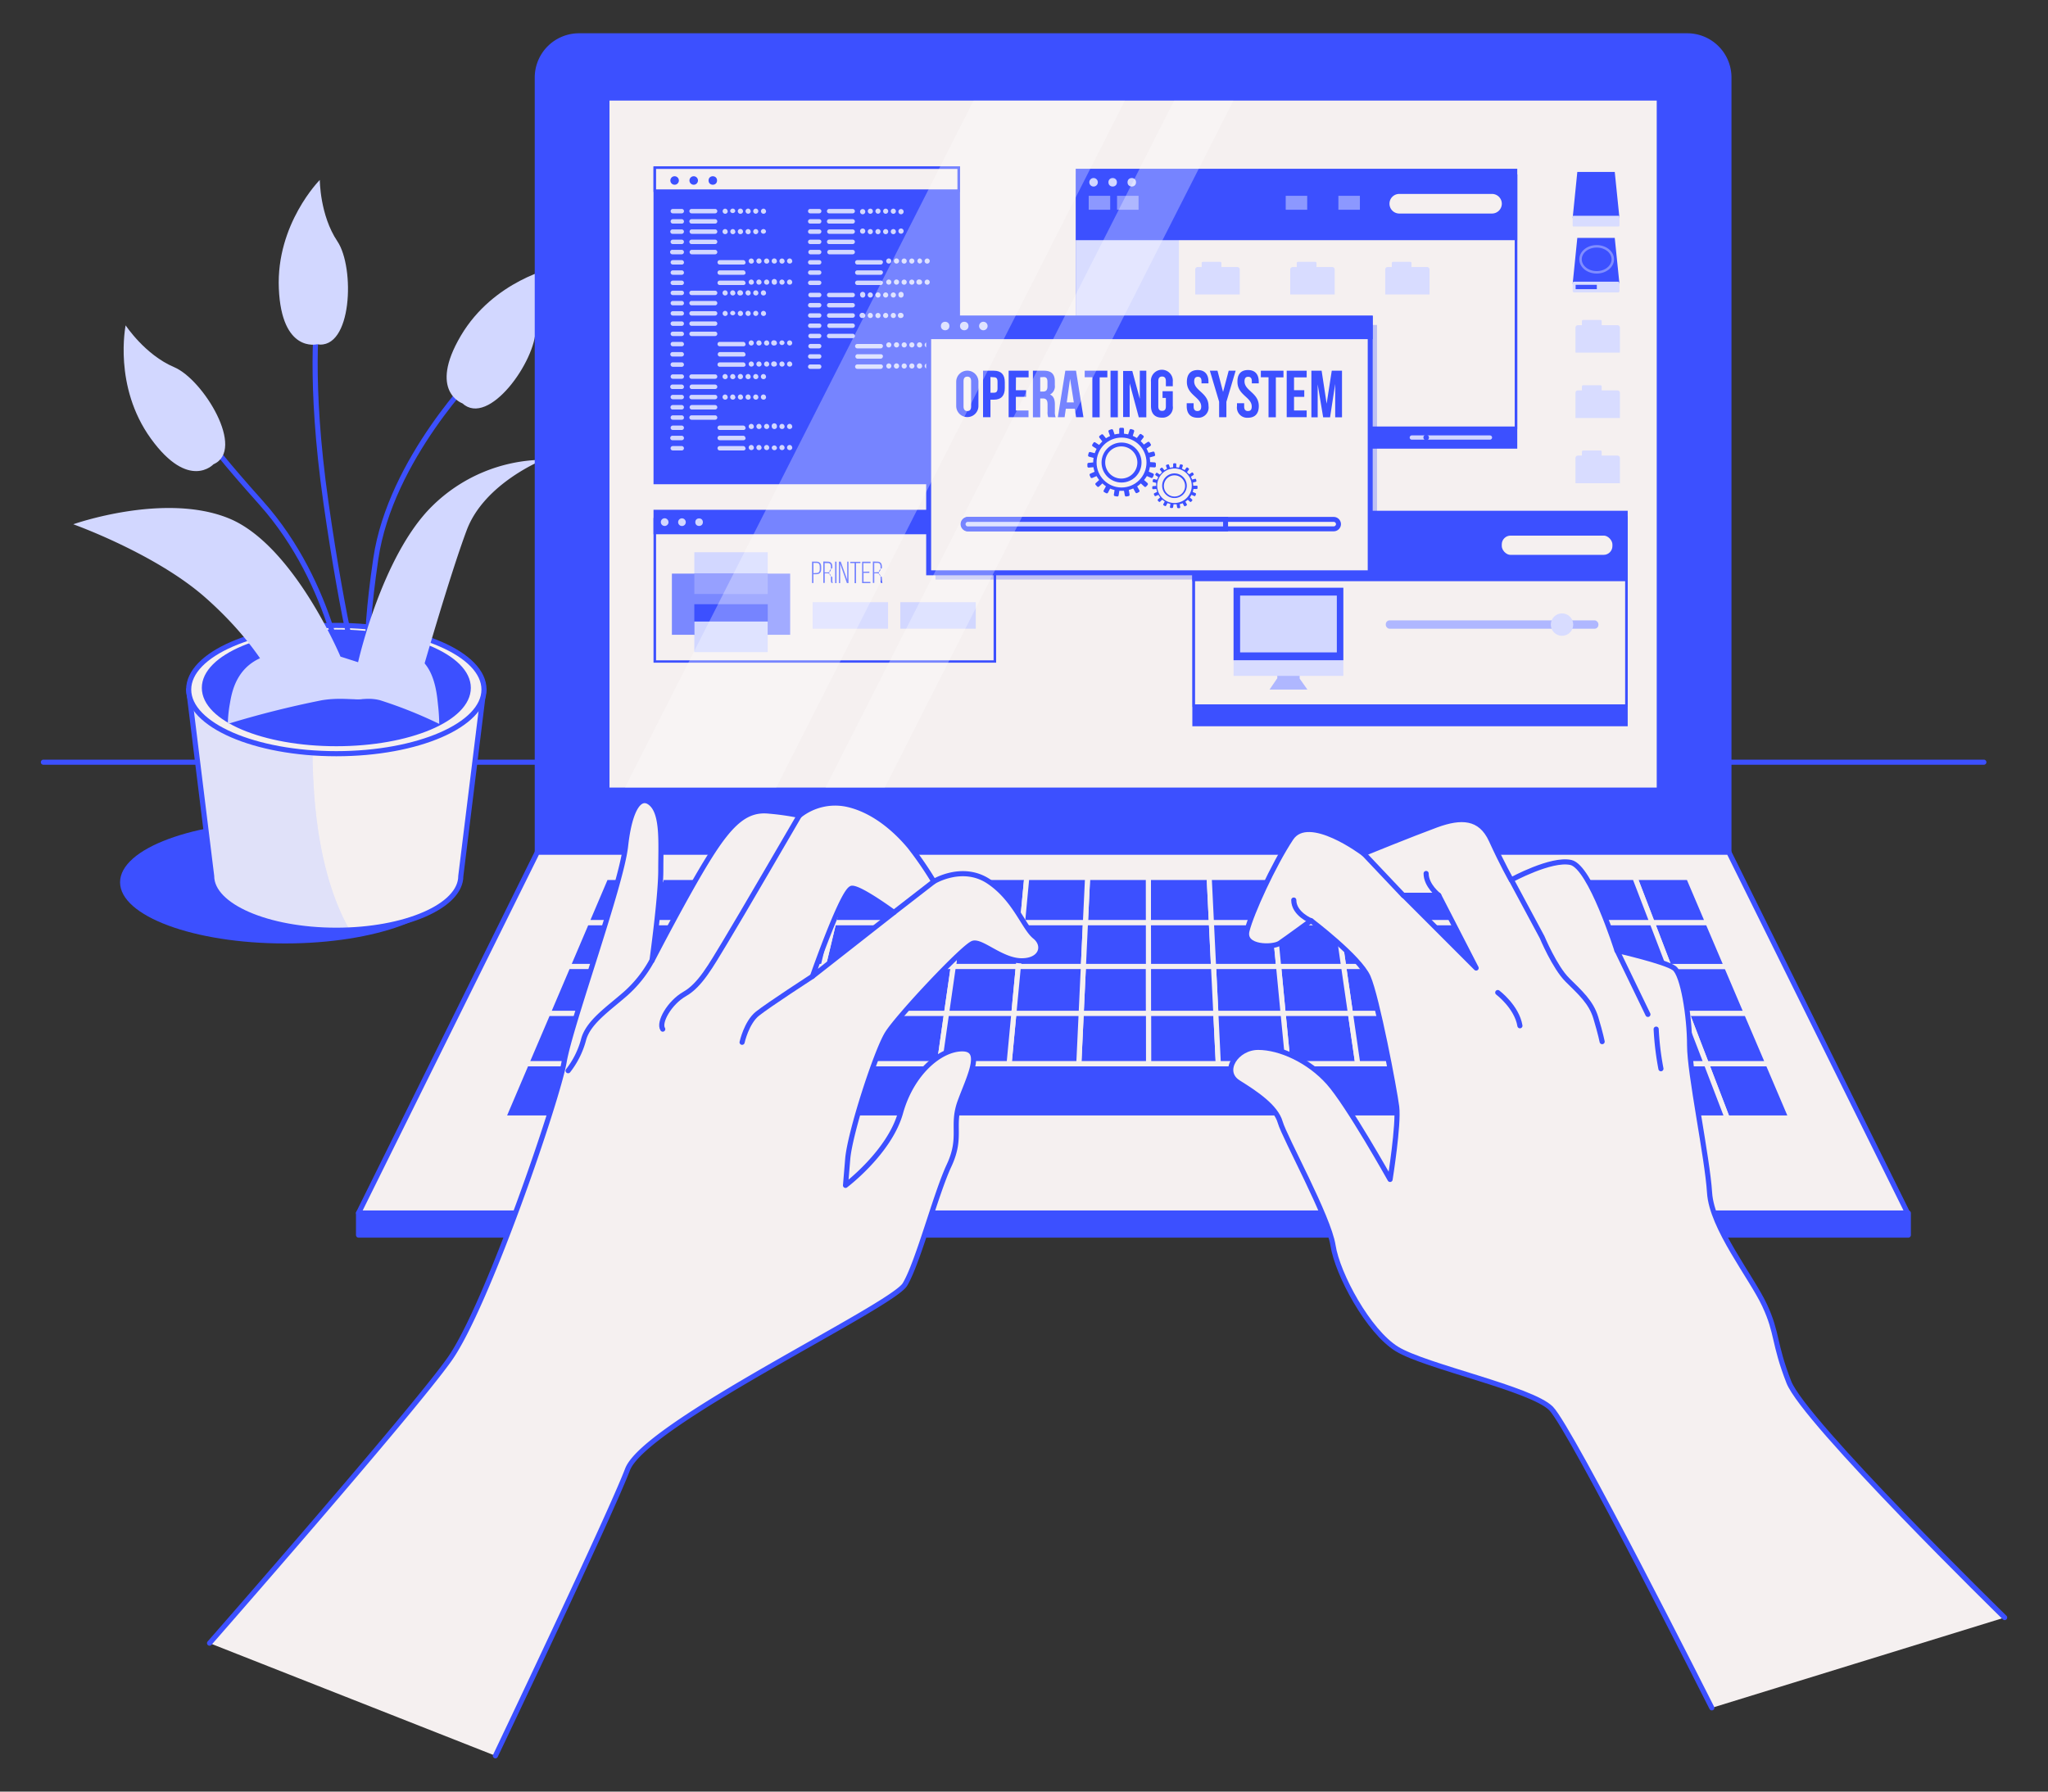 <svg id="Camada_1" data-name="Camada 1" xmlns="http://www.w3.org/2000/svg" xmlns:xlink="http://www.w3.org/1999/xlink" viewBox="0 0 400 350"><rect x="0" y="0" width="400" height="350" fill="#333333" stroke="none"/><defs><style>.cls-1,.cls-19,.cls-2{fill:none;}.cls-15,.cls-16,.cls-2,.cls-20,.cls-21,.cls-8,.cls-9{stroke:#3c50ff;}.cls-10,.cls-2,.cls-8,.cls-9{stroke-linecap:round;stroke-linejoin:round;}.cls-10,.cls-18,.cls-20,.cls-22,.cls-3,.cls-9{fill:#3c50ff;}.cls-15,.cls-4,.cls-7,.cls-8{fill:#f5f0f0;}.cls-5{clip-path:url(#clip-path);}.cls-21,.cls-6{fill:#d2d7ff;}.cls-7{opacity:0.4;}.cls-18,.cls-23,.cls-7{isolation:isolate;}.cls-10,.cls-19{stroke:#f5f0f0;}.cls-11{clip-path:url(#clip-path-2);}.cls-12{fill:#7a88ff;}.cls-13{fill:#96a0ff;}.cls-14{fill:#d8dcff;}.cls-15,.cls-16,.cls-19,.cls-20,.cls-21,.cls-22{stroke-miterlimit:10;}.cls-15,.cls-16,.cls-19,.cls-20,.cls-21{stroke-width:0.97px;}.cls-16{fill:#8c98ff;}.cls-17{fill:#afb7ff;}.cls-18,.cls-23{opacity:0.3;}.cls-22{stroke:#808dff;stroke-width:0.48px;}.cls-23{fill:#fff;}</style><clipPath id="clip-path"><path class="cls-1" d="M36.85,134.71l4.49,36.44c0,5.84,10.9,10.58,24.35,10.58S90,177,90,171.15l4.49-36.44Z"/></clipPath><clipPath id="clip-path-2"><rect class="cls-1" x="119.04" y="19.65" width="204.54" height="134.21"/></clipPath></defs><title>Prancheta 1</title><g id="freepik--Desk--inject-2"><line class="cls-2" x1="8.47" y1="148.9" x2="387.47" y2="148.9"/></g><g id="freepik--Plant--inject-2"><ellipse class="cls-3" cx="55.65" cy="172.36" rx="32.2" ry="11.95"/><path class="cls-4" d="M36.85,134.71l4.49,36.44c0,5.84,10.9,10.58,24.35,10.58S90,177,90,171.15l4.49-36.44Z"/><g class="cls-5"><path class="cls-6" d="M61.47,134.71H36.85l4.49,36.44c0,5.84,10.9,10.58,24.35,10.58q1.31,0,2.58-.06C60.6,168.08,60.47,148.11,61.47,134.71Z"/><path class="cls-7" d="M61.47,134.71H36.85l4.49,36.44c0,5.84,10.9,10.58,24.35,10.58q1.31,0,2.58-.06C60.6,168.08,60.47,148.11,61.47,134.71Z"/></g><path class="cls-2" d="M36.85,134.71l4.49,36.44c0,5.84,10.9,10.58,24.35,10.58S90,177,90,171.15l4.49-36.44Z"/><ellipse class="cls-8" cx="65.69" cy="134.71" rx="28.84" ry="12.53"/><ellipse class="cls-9" cx="65.69" cy="134.38" rx="25.77" ry="10.9"/><path class="cls-2" d="M67.65,135.51S65.35,114.29,51,98.23,40.2,84.15,40.2,84.15"/><path class="cls-2" d="M93.47,72.42S76.27,89.64,73.4,109.14s-1,22.64-1,22.64"/><path class="cls-2" d="M70.47,134.34s-3.36-12-6.8-36.11S62,61.53,62,61.53"/><path class="cls-6" d="M41.69,90.7s-4.81,5.22-12.21-5-4.94-22.14-4.94-22.14,3.77,5.75,9.48,8.17S48.07,87.9,41.69,90.7Z"/><path class="cls-6" d="M61.91,67.26S55,69,54.46,56.37s8-21.22,8-21.22,0,6.88,3.44,12S68.8,68.41,61.91,67.26Z"/><path class="cls-6" d="M90.3,78.79S83.6,76.46,90,65.6s18.34-13.36,18.34-13.36-3.77,5.76-3.72,12S95.47,83.52,90.3,78.79Z"/><path class="cls-6" d="M69.94,129.37S74.53,108.72,84.28,99a31.34,31.34,0,0,1,21.79-9.18S94.6,94.39,91.16,103.56,82,132.81,82,132.81H53.32s-3.45-7.45-13.2-16.06-25.81-14.33-25.81-14.33,17.78-6.31,30.4-1.15,21.79,27,21.79,27Z"/><path class="cls-6" d="M71.68,132.18s-8.07-5.54-16.89-4.62-9.55,8.09-9.94,10.16a25.61,25.61,0,0,0-.36,3.7,188.9,188.9,0,0,1,18.36-4.62C69.85,135.65,72.78,138.88,71.68,132.18Z"/><path class="cls-6" d="M68.67,132.18s5.09-5.54,10.65-4.62,6,8.09,6.23,10.16c.14,1.23.22,2.47.24,3.7a86.45,86.45,0,0,0-11.55-4.62C69.85,135.65,68,138.88,68.67,132.18Z"/></g><g id="freepik--Device--inject-2"><path class="cls-9" d="M113.08,7H329.54a8.14,8.14,0,0,1,8.14,8.14h0V166.48H104.94V15.15A8.15,8.15,0,0,1,113.08,7Z"/><polygon class="cls-8" points="372.58 236.97 70.03 236.97 104.94 166.49 337.67 166.49 372.58 236.97"/><polygon class="cls-10" points="211.6 188.81 212 180.22 199.71 180.22 198.89 188.81 211.6 188.81"/><polygon class="cls-10" points="237.02 188.81 236.6 180.22 224.3 180.22 224.31 188.81 237.02 188.81"/><polygon class="cls-10" points="303.21 197.99 316.35 197.99 313.27 188.81 300.56 188.81 303.21 197.99"/><polygon class="cls-10" points="198.89 188.81 199.71 180.22 187.41 180.22 186.19 188.81 198.89 188.81"/><polygon class="cls-10" points="173.48 188.81 175.11 180.22 162.82 180.22 160.77 188.81 173.48 188.81"/><polygon class="cls-10" points="287.85 188.81 285.79 180.22 273.49 180.22 275.14 188.81 287.85 188.81"/><polygon class="cls-10" points="300.56 188.81 298.08 180.22 285.79 180.22 287.85 188.81 300.56 188.81"/><polygon class="cls-10" points="160.77 188.81 162.82 180.22 150.52 180.22 148.06 188.81 160.77 188.81"/><polygon class="cls-10" points="249.73 188.81 248.9 180.22 236.6 180.22 237.02 188.81 249.73 188.81"/><polygon class="cls-10" points="313.27 188.81 310.38 180.22 298.08 180.22 300.56 188.81 313.27 188.81"/><polygon class="cls-10" points="275.14 188.81 273.49 180.22 261.19 180.22 262.43 188.81 275.14 188.81"/><polygon class="cls-10" points="262.43 188.81 261.19 180.22 248.9 180.22 249.73 188.81 262.43 188.81"/><polygon class="cls-10" points="224.31 188.81 224.3 180.22 212 180.22 211.6 188.81 224.31 188.81"/><polygon class="cls-10" points="135.35 188.81 122.64 188.81 119.13 197.99 132.28 197.99 135.35 188.81"/><polygon class="cls-10" points="138.22 180.22 125.93 180.22 122.64 188.81 135.35 188.81 138.22 180.22"/><polygon class="cls-10" points="148.06 188.81 150.52 180.22 138.22 180.22 135.35 188.81 148.06 188.81"/><polygon class="cls-10" points="115.37 207.82 111.33 218.41 125.46 218.41 128.99 207.82 115.37 207.82"/><polygon class="cls-10" points="132.28 197.99 119.13 197.99 115.37 207.82 128.99 207.82 132.28 197.99"/><polygon class="cls-10" points="128.99 207.82 125.46 218.41 139.59 218.41 142.61 207.82 128.99 207.82"/><polygon class="cls-10" points="186.19 188.81 187.41 180.22 175.11 180.22 173.48 188.81 186.19 188.81"/><polygon class="cls-10" points="184.87 197.99 186.19 188.81 173.48 188.81 171.73 197.99 184.87 197.99"/><polygon class="cls-10" points="171.73 197.99 173.48 188.81 160.77 188.81 158.58 197.99 171.73 197.99"/><polygon class="cls-10" points="198.02 197.99 198.89 188.81 186.19 188.81 184.87 197.99 198.02 197.99"/><polygon class="cls-10" points="148.06 188.81 135.35 188.81 132.28 197.99 145.43 197.99 148.06 188.81"/><polygon class="cls-10" points="306.04 207.82 319.66 207.82 316.35 197.99 303.21 197.99 306.04 207.82"/><polygon class="cls-10" points="158.58 197.99 160.77 188.81 148.06 188.81 145.43 197.99 158.58 197.99"/><polygon class="cls-10" points="132.28 197.99 128.99 207.82 142.61 207.82 145.43 197.99 132.28 197.99"/><polygon class="cls-10" points="276.91 197.99 275.14 188.81 262.43 188.81 263.76 197.99 276.91 197.99"/><polygon class="cls-10" points="263.76 197.99 262.43 188.81 249.73 188.81 250.61 197.99 263.76 197.99"/><polygon class="cls-10" points="303.21 197.99 300.56 188.81 287.85 188.81 290.06 197.99 303.21 197.99"/><polygon class="cls-10" points="224.32 197.99 224.31 188.81 211.6 188.81 211.17 197.99 224.32 197.99"/><polygon class="cls-10" points="250.61 197.99 249.73 188.81 237.02 188.81 237.47 197.99 250.61 197.99"/><polygon class="cls-10" points="237.47 197.99 237.02 188.81 224.31 188.81 224.32 197.99 237.47 197.99"/><polygon class="cls-10" points="211.17 197.99 211.6 188.81 198.89 188.81 198.02 197.99 211.17 197.99"/><polygon class="cls-10" points="250.61 197.99 251.57 207.82 265.18 207.82 263.76 197.99 250.61 197.99"/><polygon class="cls-10" points="263.76 197.99 265.18 207.82 278.8 207.82 276.91 197.99 263.76 197.99"/><polygon class="cls-10" points="145.43 197.99 142.61 207.82 156.23 207.82 158.58 197.99 145.43 197.99"/><polygon class="cls-10" points="276.91 197.99 278.8 207.82 292.42 207.82 290.06 197.99 276.91 197.99"/><polygon class="cls-10" points="224.32 197.99 224.33 207.82 237.95 207.82 237.47 197.99 224.32 197.99"/><polygon class="cls-10" points="290.06 197.99 292.42 207.82 306.04 207.82 303.21 197.99 290.06 197.99"/><polygon class="cls-10" points="237.47 197.99 237.95 207.82 251.57 207.82 250.61 197.99 237.47 197.99"/><polygon class="cls-10" points="171.73 197.99 169.85 207.82 183.47 207.82 184.87 197.99 171.73 197.99"/><polygon class="cls-10" points="158.58 197.99 156.23 207.82 169.85 207.82 171.73 197.99 158.58 197.99"/><polygon class="cls-10" points="211.17 197.99 210.71 207.82 224.33 207.82 224.32 197.99 211.17 197.99"/><polygon class="cls-10" points="198.02 197.99 197.09 207.82 210.71 207.82 211.17 197.99 198.02 197.99"/><polygon class="cls-10" points="184.87 197.99 183.47 207.82 197.09 207.82 198.02 197.99 184.87 197.99"/><polygon class="cls-10" points="290.06 197.99 287.85 188.81 275.14 188.81 276.91 197.99 290.06 197.99"/><polygon class="cls-10" points="138.22 180.22 141.16 171.41 129.28 171.41 125.93 180.22 138.22 180.22"/><polygon class="cls-10" points="125.93 180.22 114.57 180.22 110.91 188.81 122.64 188.81 125.93 180.22"/><polygon class="cls-10" points="129.28 171.41 118.32 171.41 114.57 180.22 125.93 180.22 129.28 171.41"/><polygon class="cls-10" points="122.64 188.81 110.91 188.81 107 197.99 119.13 197.99 122.64 188.81"/><polygon class="cls-10" points="119.13 197.99 107 197.99 102.8 207.82 115.37 207.82 119.13 197.99"/><polygon class="cls-10" points="115.37 207.82 102.8 207.82 98.29 218.41 111.33 218.41 115.37 207.82"/><polygon class="cls-10" points="325.97 188.81 329.5 197.99 341.13 197.99 337.22 188.81 325.97 188.81"/><polygon class="cls-10" points="333.28 207.82 345.33 207.82 341.13 197.99 329.5 197.99 333.28 207.82"/><polygon class="cls-10" points="337.34 218.41 349.84 218.41 345.33 207.82 333.28 207.82 337.34 218.41"/><polygon class="cls-10" points="236.6 180.22 236.17 171.41 224.29 171.41 224.3 180.22 236.6 180.22"/><polygon class="cls-10" points="325.97 188.81 337.22 188.81 333.56 180.22 322.68 180.22 325.97 188.81"/><polygon class="cls-10" points="319.66 207.82 333.28 207.82 329.5 197.99 316.35 197.99 319.66 207.82"/><polygon class="cls-10" points="150.52 180.22 153.04 171.41 141.16 171.41 138.22 180.22 150.52 180.22"/><polygon class="cls-10" points="310.38 180.22 313.27 188.81 325.97 188.81 322.68 180.22 310.38 180.22"/><polygon class="cls-10" points="333.56 180.22 329.81 171.41 319.3 171.41 322.68 180.22 333.56 180.22"/><polygon class="cls-10" points="322.68 180.22 319.3 171.41 307.43 171.41 310.38 180.22 322.68 180.22"/><polygon class="cls-10" points="278.8 207.82 280.84 218.41 294.96 218.41 292.42 207.82 278.8 207.82"/><polygon class="cls-10" points="323.21 218.41 337.34 218.41 333.28 207.82 319.66 207.82 323.21 218.41"/><polygon class="cls-10" points="310.38 180.22 307.43 171.41 295.55 171.41 298.08 180.22 310.38 180.22"/><polygon class="cls-10" points="306.04 207.82 309.09 218.41 323.21 218.41 319.66 207.82 306.04 207.82"/><polygon class="cls-10" points="292.42 207.82 294.96 218.41 309.09 218.41 306.04 207.82 292.42 207.82"/><polygon class="cls-10" points="316.35 197.99 329.5 197.99 325.97 188.81 313.27 188.81 316.35 197.99"/><polygon class="cls-10" points="199.71 180.22 200.54 171.41 188.66 171.41 187.41 180.22 199.71 180.22"/><polygon class="cls-10" points="298.08 180.22 295.55 171.41 283.67 171.41 285.79 180.22 298.08 180.22"/><polygon class="cls-10" points="187.41 180.22 188.66 171.41 176.79 171.41 175.11 180.22 187.41 180.22"/><polygon class="cls-10" points="224.3 180.22 224.29 171.41 212.42 171.41 212 180.22 224.3 180.22"/><polygon class="cls-10" points="175.11 180.22 176.79 171.41 164.91 171.41 162.82 180.22 175.11 180.22"/><polygon class="cls-10" points="162.82 180.22 164.91 171.41 153.04 171.41 150.52 180.22 162.82 180.22"/><polygon class="cls-10" points="212 180.22 212.42 171.41 200.54 171.41 199.71 180.22 212 180.22"/><polygon class="cls-10" points="285.79 180.22 283.67 171.41 271.8 171.41 273.49 180.22 285.79 180.22"/><polygon class="cls-10" points="273.49 180.22 271.8 171.41 259.92 171.41 261.19 180.22 273.49 180.22"/><polygon class="cls-10" points="248.9 180.22 248.04 171.41 236.17 171.41 236.6 180.22 248.9 180.22"/><polygon class="cls-10" points="278.8 207.82 265.18 207.82 251.57 207.82 237.95 207.82 224.33 207.82 210.71 207.82 197.09 207.82 183.47 207.82 169.85 207.82 156.23 207.82 142.61 207.82 139.59 218.41 153.71 218.41 167.84 218.41 181.96 218.41 196.09 218.41 210.21 218.41 224.34 218.41 238.46 218.41 252.59 218.41 266.71 218.41 280.84 218.41 278.8 207.82"/><polygon class="cls-10" points="261.19 180.22 259.92 171.41 248.04 171.41 248.9 180.22 261.19 180.22"/><rect class="cls-9" x="70.03" y="236.98" width="302.69" height="4.3"/><g class="cls-11"><rect class="cls-8" x="53.18" y="-8.47" width="347.5" height="212.5"/><rect class="cls-4" x="127.89" y="101.43" width="66.41" height="27.78"/><path class="cls-3" d="M194.06,101.68V129H128.14V101.68h65.92m.5-.5H127.64v28.28h66.92V101.18Z"/><rect class="cls-3" x="127.64" y="99.59" width="66.91" height="4.78"/><path class="cls-6" d="M130.57,102a.75.75,0,1,1-1.5,0,.74.74,0,0,1,.74-.75h0a.75.75,0,0,1,.75.74Z"/><path class="cls-6" d="M133.94,102a.74.74,0,0,1-.74.76.75.75,0,0,1,0-1.5h0A.75.75,0,0,1,133.94,102Z"/><circle class="cls-6" cx="136.54" cy="102.01" r="0.74"/><rect class="cls-6" x="135.61" y="107.88" width="14.34" height="5.98"/><rect class="cls-12" x="131.23" y="112.06" width="23.1" height="11.95"/><rect class="cls-13" x="135.61" y="112.06" width="14.34" height="3.98"/><rect class="cls-3" x="135.61" y="118.04" width="14.34" height="5.98"/><rect class="cls-6" x="135.61" y="121.42" width="14.34" height="5.98"/><rect class="cls-14" x="158.71" y="117.64" width="14.74" height="5.18"/><rect class="cls-6" x="175.84" y="117.64" width="14.74" height="5.18"/><path class="cls-3" d="M159.49,109.72c.64,0,.9.41.9,1v.46c0,.67-.31,1-1,1h-.52v1.72h-.27v-4.19Zm-.07,2.22c.48,0,.69-.22.69-.73v-.49c0-.45-.16-.75-.61-.75h-.62v2Z"/><path class="cls-3" d="M161.67,109.72c.62,0,.9.36.9,1V111a.93.93,0,0,0-.55,1.18.94.94,0,0,0,.55.54v.66a.88.88,0,0,0,.11.5h-.29a1,1,0,0,1-.1-.5v-.66c0-.56-.3-.72-.78-.72h-.43v1.88h-.28v-4.19Zm-.15,2.1c.49,0,.77-.14.77-.7v-.4c0-.45-.17-.72-.61-.72h-.62v1.82Z"/><path class="cls-3" d="M163.38,109.72v4.19h-.27v-4.19Z"/><path class="cls-3" d="M164.1,113.91h-.25v-4.19h.36l1.26,3.54v-3.54h.25v4.19h-.31l-1.31-3.74Z"/><path class="cls-3" d="M166.91,113.91V110h-.85v-.25h2V110h-.86v3.94Z"/><path class="cls-3" d="M169.8,111.66v.25h-1.14v1.76H170v.25h-1.62v-4.19h1.65V110h-1.4v1.69Z"/><path class="cls-3" d="M171.36,109.72c.61,0,.89.36.89,1V111a.91.91,0,0,0-.54,1.18.9.9,0,0,0,.54.54v.66a1,1,0,0,0,.11.5h-.29a.88.88,0,0,1-.09-.5v-.66c0-.56-.3-.72-.79-.72h-.43v1.88h-.28v-4.19Zm-.16,2.07c.49,0,.78-.14.78-.7v-.4c0-.45-.18-.72-.62-.72h-.61v1.85Z"/><rect class="cls-3" x="210.1" y="34.07" width="86.24" height="53.58"/><rect class="cls-4" x="210.35" y="34.32" width="85.74" height="49.24"/><path class="cls-3" d="M295.84,34.57V83.32H210.6V34.57h85.24m.5-.5H210.1V83.82h86.24V34.07Z"/><rect class="cls-14" x="210.1" y="34.07" width="20.16" height="49.74"/><rect class="cls-3" x="210.1" y="32.97" width="86.24" height="13.95"/><path class="cls-6" d="M214.42,35.61a.83.83,0,1,1-.83-.83.83.83,0,0,1,.83.83Z"/><circle class="cls-6" cx="217.32" cy="35.61" r="0.83"/><circle class="cls-6" cx="221.05" cy="35.61" r="0.83"/><path class="cls-15" d="M291.41,42.2H273.3a2.4,2.4,0,0,1-2.4-2.4h0a2.39,2.39,0,0,1,2.4-2.4h18.11a2.41,2.41,0,0,1,2.4,2.4h0a2.41,2.41,0,0,1-2.4,2.4Z"/><rect class="cls-16" x="260.92" y="37.77" width="5.17" height="3.69"/><rect class="cls-16" x="250.63" y="37.77" width="5.17" height="3.69"/><rect class="cls-16" x="212.15" y="37.77" width="5.17" height="3.69"/><rect class="cls-16" x="217.69" y="37.77" width="5.17" height="3.69"/><path class="cls-14" d="M233.91,52.17h7.75a.47.47,0,0,1,.48.47v4.88h-8.7V52.64A.47.47,0,0,1,233.91,52.17Z"/><rect class="cls-14" x="234.7" y="51.15" width="3.86" height="2.01" rx="0.23" ry="0.23"/><path class="cls-14" d="M252.48,52.17h7.73a.47.47,0,0,1,.47.47v4.88H252V52.64a.48.48,0,0,1,.48-.47Z"/><rect class="cls-14" x="253.27" y="51.15" width="3.86" height="2.01" rx="0.23" ry="0.23"/><path class="cls-14" d="M271,52.17h7.74a.47.47,0,0,1,.47.47v4.88h-8.66V52.64A.47.47,0,0,1,271,52.17Z"/><rect class="cls-14" x="271.83" y="51.15" width="3.86" height="2.01" rx="0.23" ry="0.23"/><path class="cls-14" d="M233.91,64.36h7.75a.47.47,0,0,1,.48.47v4.88h-8.7V64.83A.47.47,0,0,1,233.91,64.36Z"/><rect class="cls-14" x="234.7" y="63.34" width="3.86" height="2.01" rx="0.23" ry="0.23"/><path class="cls-14" d="M252.48,64.36h7.73a.47.47,0,0,1,.47.47v4.88H252V64.83a.48.48,0,0,1,.48-.47Z"/><rect class="cls-14" x="253.27" y="63.34" width="3.86" height="2.01" rx="0.23" ry="0.23"/><path class="cls-6" d="M291,85.89H275.75a.41.41,0,0,1-.42-.41h0a.42.42,0,0,1,.42-.42H291a.42.42,0,0,1,.42.42h0A.42.42,0,0,1,291,85.89Z"/><path class="cls-3" d="M279.1,85.47a.54.54,0,0,1-.54.55.55.55,0,0,1-.55-.54.55.55,0,0,1,.54-.56h0a.55.55,0,0,1,.54.55Z"/><rect class="cls-3" x="232.88" y="100.87" width="85.03" height="41.01"/><rect class="cls-4" x="233.13" y="101.12" width="84.53" height="36.73"/><path class="cls-3" d="M317.41,101.37V137.6h-84V101.37h84m.5-.5h-85V138.1h85V100.87Z"/><rect class="cls-3" x="232.88" y="99.78" width="85.03" height="13.76"/><path class="cls-6" d="M237.15,102.39a.82.82,0,1,1-.82-.82h0A.83.83,0,0,1,237.15,102.39Z"/><path class="cls-6" d="M240.83,102.39a.82.82,0,1,1-.82-.82h0A.83.83,0,0,1,240.83,102.39Z"/><path class="cls-6" d="M244.51,102.39a.82.82,0,1,1-.82-.82h0A.83.83,0,0,1,244.51,102.39Z"/><rect class="cls-15" x="292.83" y="104.15" width="22.58" height="4.73" rx="2.2" ry="2.2"/><rect class="cls-16" x="234.9" y="104.52" width="5.1" height="3.64"/><rect class="cls-16" x="240.37" y="104.52" width="5.1" height="3.64"/><rect class="cls-16" x="246.38" y="104.52" width="9.58" height="3.64"/><polygon class="cls-17" points="255.35 134.71 247.96 134.71 249.47 132.5 249.47 130.48 253.84 130.48 253.84 132.57 255.35 134.71"/><rect class="cls-14" x="240.93" y="114.82" width="21.44" height="17.22"/><rect class="cls-3" x="240.93" y="114.82" width="21.44" height="14.16"/><rect class="cls-6" x="242.21" y="116.35" width="18.89" height="11.1"/><rect class="cls-17" x="270.66" y="121.19" width="41.53" height="1.64" rx="0.76" ry="0.76"/><circle class="cls-14" cx="305.08" cy="122.02" r="2.19"/><rect class="cls-3" x="127.64" y="32.53" width="59.86" height="62.07"/><rect class="cls-4" x="127.89" y="32.78" width="59.36" height="4.47"/><path class="cls-3" d="M187,33v4H128.14V33H187m.5-.5H127.64v5H187.5v-5Z"/><path class="cls-6" d="M133.15,41.68h-1.74a.43.43,0,1,1,0-.86h1.75a.43.43,0,0,1,0,.86Zm.43,1.57a.43.43,0,0,0-.43-.43h-1.74a.43.43,0,1,0,0,.86h1.75a.41.41,0,0,0,.43-.42Zm0,2a.43.43,0,0,0-.43-.43h-1.74a.44.44,0,0,0-.49.38.43.43,0,0,0,.38.48h1.85a.43.43,0,0,0,.43-.43Zm0,2a.43.43,0,0,0-.43-.43h-1.74a.44.44,0,0,0-.44.43.44.44,0,0,0,.43.43h1.75a.43.43,0,0,0,.43-.43Zm0,2a.44.44,0,0,0-.43-.44h-1.74a.44.44,0,1,0-.11.87h1.85A.43.43,0,0,0,133.58,49.25Zm0,2a.43.43,0,0,0-.43-.43h-1.74a.43.43,0,1,0,0,.86h1.75a.41.41,0,0,0,.43-.42Zm0,2a.43.43,0,0,0-.43-.43h-1.74a.43.43,0,1,0,0,.86h1.75a.43.43,0,0,0,.43-.43Zm0,2a.43.43,0,0,0-.43-.43h-1.74a.44.44,0,0,0-.44.43.44.44,0,0,0,.43.43h1.75a.43.43,0,0,0,.43-.43Zm6.52-14a.43.43,0,0,0-.43-.43h-4.6a.43.43,0,0,0-.43.43.44.44,0,0,0,.43.43h4.6A.43.43,0,0,0,140.1,41.25Zm0,2a.43.43,0,0,0-.43-.43h-4.6a.43.43,0,0,0-.43.43.43.43,0,0,0,.43.43h4.6A.43.43,0,0,0,140.1,43.25Zm0,2a.43.43,0,0,0-.43-.43h-4.6a.42.42,0,0,0-.38.48.44.44,0,0,0,.38.38h4.6a.43.43,0,0,0,.43-.43Zm0,2a.43.43,0,0,0-.43-.43h-4.6a.43.43,0,1,0,0,.86h4.6A.44.44,0,0,0,140.1,47.25Zm0,2a.44.44,0,0,0-.43-.44h-4.6a.44.44,0,0,0-.38.49.45.45,0,0,0,.38.38h4.6A.43.43,0,0,0,140.1,49.25Zm5.49,2a.43.43,0,0,0-.43-.43h-4.59a.43.43,0,0,0-.43.43.43.43,0,0,0,.43.43h4.59a.42.42,0,0,0,.47-.38.07.07,0,0,0,0,0Zm0,2a.43.43,0,0,0-.43-.43h-4.59a.43.43,0,0,0-.43.43.43.43,0,0,0,.43.43h4.59a.42.42,0,0,0,.47-.38.07.07,0,0,0,0,0Zm0,2a.43.43,0,0,0-.43-.43h-4.59a.43.43,0,0,0-.43.43.43.43,0,0,0,.43.43h4.59a.43.43,0,0,0,.47-.38.11.11,0,0,0,0,0Zm-3.47-14a.51.51,0,0,0-.51-.49.5.5,0,1,0,.53.52v0Zm1.49,0a.5.5,0,0,0-1,0,.52.52,0,0,0,1,0v0Zm1.5,0a.5.5,0,0,0-.5-.5.5.5,0,0,0-.51.5.51.51,0,0,0,.51.51h0a.51.51,0,0,0,.52-.49v0Zm1.5,0a.5.5,0,0,0-1,0,.51.51,0,0,0,.5.5.5.5,0,0,0,.52-.48v0Zm1.5,0a.51.51,0,0,0-.5-.5.5.5,0,0,0-.5.5.5.5,0,0,0,.5.5.51.51,0,0,0,.5-.5Zm1.5,0a.51.51,0,0,0-.51-.49.5.5,0,1,0,.53.52v0Zm-7.49,4a.5.5,0,1,0-1,0,.49.49,0,0,0,.5.49.5.5,0,0,0,.52-.47v0Zm1.49,0a.5.5,0,0,0-.5-.5.5.5,0,1,0,.53.53v0Zm1.5,0a.5.5,0,0,0-.5-.51.51.51,0,0,0-.51.51.5.5,0,0,0,.51.5h0a.51.51,0,0,0,.52-.48v0Zm1.5,0a.5.5,0,1,0-.5.5.49.49,0,0,0,.52-.47v0Zm1.5,0a.51.51,0,0,0-.5-.5.5.5,0,0,0-.5.5.5.5,0,0,0,.5.5.51.51,0,0,0,.5-.5Zm1.5,0a.5.5,0,1,0-1,0,.51.51,0,0,0,1,0v0ZM147.23,51a.5.5,0,0,0-.5-.5.5.5,0,1,0,0,1h0a.5.5,0,0,0,.53-.48h0Zm1.5,0a.5.5,0,1,0-.5.49h0a.5.5,0,0,0,.53-.48h0Zm1.5,0a.5.5,0,0,0-.5-.5.5.5,0,1,0,0,1h0a.5.5,0,0,0,.52-.48h0Zm1.5,0a.52.52,0,0,0-.5-.52.51.51,0,0,0-.51.5.5.5,0,0,0,.5.51h0a.5.5,0,0,0,.53-.48h0Zm1.5,0a.5.5,0,0,0-.5-.5.5.5,0,1,0,0,1h0a.5.5,0,0,0,.52-.48h0Zm1.49,0a.5.5,0,1,0-.5.49h0a.5.5,0,0,0,.53-.48h0Zm-7.49,4.11a.5.5,0,0,0-.5-.5.51.51,0,0,0-.5.5.5.5,0,0,0,.5.5h0a.5.5,0,0,0,.53-.47v0Zm1.5,0a.5.5,0,1,0-1,0,.49.49,0,0,0,.49.5h0a.5.5,0,0,0,.53-.47v0Zm1.5,0a.5.5,0,0,0-.5-.5.51.51,0,0,0-.5.5.5.5,0,0,0,.5.5h0a.49.49,0,0,0,.52-.47v0Zm1.5,0a.51.51,0,1,0-1,0,.5.5,0,0,0,.5.51h0a.5.5,0,0,0,.53-.47v0Zm1.5,0a.51.51,0,0,0-.5-.5.5.5,0,0,0-.5.5.5.5,0,0,0,.5.5h0a.49.49,0,0,0,.52-.47v0Zm1.49,0a.5.5,0,1,0-1,0,.49.49,0,0,0,.49.5h0a.5.5,0,0,0,.53-.47v0Z"/><path class="cls-6" d="M133.15,57.65h-1.74a.43.43,0,1,1,0-.86h1.75a.43.43,0,0,1,0,.86Zm.43,1.57a.43.43,0,0,0-.43-.43h-1.74a.43.43,0,1,0,0,.86h1.75a.43.43,0,0,0,.43-.41Zm0,2a.43.43,0,0,0-.43-.43h-1.74a.43.43,0,1,0,0,.86h1.75a.42.42,0,0,0,.43-.41Zm0,2a.43.43,0,0,0-.43-.43h-1.74a.44.44,0,0,0-.44.43.45.45,0,0,0,.43.44h1.75a.43.43,0,0,0,.43-.42Zm0,2a.43.43,0,0,0-.43-.43h-1.74a.43.43,0,1,0,0,.86h1.75a.43.43,0,0,0,.43-.41Zm0,2a.43.43,0,0,0-.43-.43h-1.74a.43.43,0,1,0,0,.86h1.75a.43.43,0,0,0,.43-.41Zm0,2a.44.44,0,0,0-.43-.44h-1.74a.45.45,0,0,0-.49.38.44.44,0,0,0,.38.49h1.85a.43.43,0,0,0,.43-.41Zm0,2a.43.43,0,0,0-.43-.43h-1.74a.44.44,0,0,0-.44.43.45.45,0,0,0,.43.44h1.75a.43.43,0,0,0,.43-.42Zm6.52-14a.43.43,0,0,0-.43-.43h-4.6a.43.43,0,0,0-.43.43.44.44,0,0,0,.43.43h4.6A.43.43,0,0,0,140.1,57.24Zm0,2a.43.43,0,0,0-.43-.43h-4.6a.43.43,0,0,0-.43.43.44.44,0,0,0,.43.43h4.6A.43.43,0,0,0,140.1,59.24Zm0,2a.43.43,0,0,0-.43-.43h-4.6a.43.43,0,1,0,0,.86h4.6A.43.43,0,0,0,140.1,61.23Zm0,2a.43.43,0,0,0-.43-.43h-4.6a.43.43,0,1,0,0,.86h4.6A.43.43,0,0,0,140.1,63.23Zm0,2a.43.43,0,0,0-.43-.43h-4.6a.43.43,0,0,0-.43.43.44.44,0,0,0,.43.43h4.6a.43.43,0,0,0,.43-.43Zm5.49,2a.43.43,0,0,0-.43-.43h-4.59a.43.43,0,0,0,0,.86h4.59a.42.42,0,0,0,.47-.38.09.09,0,0,0,0,0Zm0,2a.44.44,0,0,0-.43-.44h-4.59a.44.44,0,0,0-.38.49.43.43,0,0,0,.38.38h4.59a.42.42,0,0,0,.47-.38.09.09,0,0,0,0,0Zm0,2a.43.43,0,0,0-.43-.43h-4.59a.43.43,0,0,0-.43.43.43.43,0,0,0,.43.43h4.59a.42.42,0,0,0,.47-.38.07.07,0,0,0,0,0Zm-3.47-14a.5.5,0,0,0-.5-.5.5.5,0,0,0-.5.5.5.5,0,0,0,.5.5h0a.5.5,0,0,0,.52-.48v0Zm1.49,0a.5.5,0,0,0-.5-.5.5.5,0,0,0-.5.5.51.51,0,0,0,.5.5h0a.51.51,0,0,0,.53-.48v0Zm1.5,0a.5.5,0,0,0-.49-.51.51.51,0,1,0,0,1h0a.51.51,0,0,0,.52-.49h0Zm1.5,0a.5.5,0,0,0-.5-.5.5.5,0,0,0-.5.5.51.51,0,0,0,.5.5h0a.5.5,0,0,0,.52-.48v0Zm1.5,0a.5.5,0,0,0-.5-.5.5.5,0,0,0-.5.5.5.5,0,0,0,.5.5h0a.5.5,0,0,0,.52-.48v0Zm1.5,0a.5.5,0,0,0-.5-.5.5.5,0,0,0-.5.5.5.5,0,0,0,.5.5h0a.5.5,0,0,0,.52-.48v0Zm-7.49,4a.51.51,0,0,0-.51-.49.5.5,0,1,0,.53.52v0Zm1.49,0a.5.5,0,0,0-1,0,.52.52,0,0,0,1,0v0Zm1.5,0a.5.5,0,0,0-.5-.5.5.5,0,0,0-.51.5.51.51,0,0,0,.51.51h0a.51.51,0,0,0,.52-.49v0Zm1.5,0a.5.5,0,0,0-1,0,.51.51,0,0,0,.5.5.5.5,0,0,0,.52-.48v0Zm1.5,0a.51.51,0,0,0-.5-.5.51.51,0,0,0-.5.5.5.5,0,0,0,.5.5.51.51,0,0,0,.5-.5Zm1.5,0a.51.51,0,0,0-.51-.49.5.5,0,1,0,.53.52v0ZM147.23,67a.5.5,0,0,0-.5-.5.5.5,0,0,0-.5.5.51.51,0,0,0,.5.5.5.5,0,0,0,.5-.5Zm1.5,0a.5.5,0,0,0-.5-.5.5.5,0,0,0,0,1,.51.51,0,0,0,.53-.47v0Zm1.5,0a.5.5,0,1,0-.5.5.49.49,0,0,0,.52-.47v0Zm1.5,0a.5.5,0,0,0-.5-.51.51.51,0,1,0,0,1h0a.51.51,0,0,0,.53-.49h0Zm1.5,0a.5.5,0,1,0-1,0,.51.51,0,0,0,1,0v0Zm1.49,0a.49.49,0,0,0-.49-.5.49.49,0,0,0-.5.49h0a.5.5,0,1,0,1,0Zm-7.49,4.12a.5.5,0,0,0-.5-.5.5.5,0,0,0-.5.5.51.51,0,0,0,.5.5h0a.51.51,0,0,0,.53-.48v0Zm1.5,0a.5.5,0,1,0-.5.5h0a.51.51,0,0,0,.53-.48v0Zm1.5,0a.5.5,0,0,0-.5-.5.5.5,0,0,0-.5.5.51.51,0,0,0,.5.5h0a.5.5,0,0,0,.52-.48v0Zm1.5,0a.5.5,0,0,0-.5-.51.51.51,0,1,0,0,1h0a.51.51,0,0,0,.53-.48v0Zm1.5,0a.5.5,0,0,0-.5-.5.5.5,0,0,0-.5.5.5.5,0,0,0,.5.5h0a.5.5,0,0,0,.52-.48v0Zm1.49,0a.5.5,0,1,0-.5.5h0a.51.51,0,0,0,.53-.48v0Z"/><path class="cls-6" d="M133.15,74h-1.74a.43.43,0,1,1,0-.86h1.75a.43.43,0,1,1,0,.86Zm.43,1.57a.44.44,0,0,0-.43-.44h-1.74a.44.44,0,1,0,0,.87h1.75a.43.43,0,0,0,.43-.43Zm0,2a.43.43,0,0,0-.43-.43h-1.74a.43.43,0,0,0-.44.42.44.44,0,0,0,.43.44h1.75a.43.43,0,0,0,.43-.43Zm0,2a.44.44,0,0,0-.43-.44h-1.74a.44.44,0,0,0-.11.87h1.85A.43.43,0,0,0,133.58,79.61Zm0,2a.43.43,0,0,0-.43-.43h-1.74a.43.43,0,1,0,0,.86h1.75a.41.41,0,0,0,.43-.42Zm0,2a.43.43,0,0,0-.43-.43h-1.74a.43.43,0,1,0,0,.86h1.75A.43.43,0,0,0,133.58,83.6Zm0,2a.44.44,0,0,0-.43-.44h-1.74a.44.44,0,1,0,0,.87h1.75a.43.43,0,0,0,.43-.43Zm0,2a.43.43,0,0,0-.43-.43h-1.74a.43.43,0,0,0-.44.43.44.44,0,0,0,.43.43h1.75a.43.43,0,0,0,.43-.43Zm6.52-14a.43.43,0,0,0-.43-.43h-4.6a.43.43,0,0,0-.43.43.44.44,0,0,0,.43.43h4.6A.43.43,0,0,0,140.1,73.61Zm0,2a.44.44,0,0,0-.43-.44h-4.6a.44.44,0,0,0,0,.87h4.6A.44.44,0,0,0,140.1,75.61Zm0,2a.43.43,0,0,0-.43-.43h-4.6a.43.43,0,0,0-.43.43.45.45,0,0,0,.43.43h4.6A.44.44,0,0,0,140.1,77.61Zm0,2a.44.44,0,0,0-.43-.44h-4.6a.44.44,0,0,0-.38.49.45.45,0,0,0,.38.38h4.6A.44.44,0,0,0,140.1,79.61Zm0,2a.43.43,0,0,0-.43-.43h-4.6a.43.43,0,0,0-.43.43.44.44,0,0,0,.43.43h4.6A.43.43,0,0,0,140.1,81.6Zm5.49,2a.43.43,0,0,0-.43-.43h-4.59a.43.43,0,1,0,0,.86h4.59a.42.42,0,0,0,.47-.38.07.07,0,0,0,0-.05Zm0,2a.44.44,0,0,0-.43-.44h-4.59a.44.44,0,0,0-.43.44.43.43,0,0,0,.43.43h4.59a.43.43,0,0,0,.47-.38.11.11,0,0,0,0-.05Zm0,2a.43.43,0,0,0-.43-.43h-4.59a.43.43,0,0,0-.43.43.43.43,0,0,0,.43.43h4.59a.43.43,0,0,0,.47-.38.11.11,0,0,0,0-.05Zm-3.47-14a.51.51,0,0,0-.5-.5.5.5,0,0,0-.5.5.5.5,0,0,0,.5.5h0a.5.5,0,0,0,.52-.47v0Zm1.49,0a.5.5,0,0,0-.5-.5.51.51,0,0,0-.5.5.5.5,0,0,0,.5.5h0a.51.51,0,0,0,.53-.47v0Zm1.5,0a.5.5,0,0,0-.49-.51.52.52,0,0,0-.52.5.5.5,0,0,0,.5.51h0a.51.51,0,0,0,.52-.47v0Zm1.5,0a.5.5,0,0,0-.5-.5.51.51,0,0,0-.5.5.5.5,0,0,0,.5.5h0a.49.49,0,0,0,.52-.47v0Zm1.5,0a.51.51,0,0,0-.5-.5.5.5,0,0,0-.5.5.5.5,0,0,0,.5.5h0a.5.5,0,0,0,.52-.47v0Zm1.5,0a.51.51,0,0,0-.5-.5.5.5,0,0,0-.5.5.5.5,0,0,0,.5.5h0a.5.5,0,0,0,.52-.47v0Zm-7.49,4a.5.5,0,0,0-.5-.5.5.5,0,1,0,0,1h0a.49.49,0,0,0,.52-.47v0Zm1.49,0a.5.5,0,0,0-.5-.5.5.5,0,1,0,0,1h0a.5.5,0,0,0,.53-.47v0Zm1.5,0a.5.5,0,0,0-.49-.51.5.5,0,1,0,0,1h0a.49.49,0,0,0,.52-.47v0Zm1.5,0a.5.5,0,0,0-.5-.5.5.5,0,1,0,0,1h0a.48.48,0,0,0,.52-.47v0Zm1.5,0a.5.5,0,0,0-.5-.5.5.5,0,1,0,0,1h0a.49.49,0,0,0,.52-.47v0Zm1.5,0a.5.5,0,0,0-.5-.5.5.5,0,1,0,0,1h0a.49.49,0,0,0,.52-.47v0Zm-2.38,5.74a.5.5,0,0,0-.5-.5.5.5,0,0,0-.5.5.51.51,0,0,0,.5.5h0a.51.51,0,0,0,.53-.48v0Zm1.5,0a.5.5,0,1,0-.5.5h0a.51.51,0,0,0,.53-.48v0Zm1.5,0a.5.5,0,0,0-.5-.5.5.5,0,0,0-.5.5.51.51,0,0,0,.5.5h0a.5.5,0,0,0,.52-.48v0Zm1.5,0a.51.51,0,1,0-1,0,.51.51,0,0,0,.5.51h0a.51.51,0,0,0,.53-.48v0Zm1.5,0a.5.5,0,0,0-.5-.5.5.5,0,0,0-.5.5.5.5,0,0,0,.5.5h0a.5.5,0,0,0,.52-.48v0Zm1.49,0a.5.5,0,1,0-.5.5h0a.51.51,0,0,0,.53-.48v0Zm-7.49,4.12a.5.5,0,0,0-.5-.5.5.5,0,0,0-.5.5.51.51,0,0,0,.5.5h0a.51.51,0,0,0,.53-.48v0Zm1.5,0a.5.5,0,1,0-.5.5h0a.51.51,0,0,0,.53-.48v0Zm1.5,0a.5.5,0,0,0-.5-.5.5.5,0,0,0-.5.5.51.51,0,0,0,.5.5h0a.5.5,0,0,0,.52-.48v0Zm1.5,0a.51.51,0,0,0-1,0,.52.52,0,0,0,.5.52h0a.51.51,0,0,0,.53-.49h0Zm1.5,0a.5.5,0,0,0-.5-.5.5.5,0,0,0-.5.5.5.5,0,0,0,.5.5h0a.5.5,0,0,0,.52-.48v0Zm1.49,0a.5.5,0,1,0-.5.5h0a.51.51,0,0,0,.53-.48v0Z"/><path class="cls-6" d="M160,41.68h-1.75a.43.43,0,0,1-.43-.43.42.42,0,0,1,.43-.43H160a.43.43,0,0,1,.43.43.43.43,0,0,1-.43.43Zm.43,1.57a.43.43,0,0,0-.43-.43h-1.75a.43.43,0,0,0-.43.43.42.42,0,0,0,.43.43H160a.42.42,0,0,0,.42-.43Zm0,2a.43.43,0,0,0-.43-.43h-1.75a.43.43,0,0,0,0,.86H160a.43.43,0,0,0,.42-.43h0Zm0,2a.43.43,0,0,0-.43-.43h-1.75a.43.43,0,1,0,0,.86H160a.44.44,0,0,0,.42-.43Zm0,2a.44.44,0,0,0-.43-.44h-1.75a.44.44,0,0,0,0,.87H160a.44.44,0,0,0,.42-.43Zm0,2a.43.43,0,0,0-.43-.43h-1.75a.43.43,0,0,0-.43.43.43.43,0,0,0,.43.43H160a.42.42,0,0,0,.42-.43Zm0,2a.43.43,0,0,0-.43-.43h-1.75a.43.43,0,0,0-.43.43.43.43,0,0,0,.43.43H160a.42.42,0,0,0,.42-.43Zm0,2a.43.43,0,0,0-.43-.43h-1.75a.43.43,0,0,0-.43.43.43.43,0,0,0,.43.43H160a.44.44,0,0,0,.42-.43Zm6.54-14a.44.44,0,0,0-.44-.43h-4.58a.44.44,0,0,0-.44.43.43.43,0,0,0,.43.43h4.59a.42.42,0,0,0,.44-.42Zm0,2a.43.43,0,0,0-.43-.43h-4.59a.44.44,0,0,0-.44.43.43.43,0,0,0,.43.43h4.59a.42.42,0,0,0,.44-.42Zm0,2a.44.44,0,0,0-.44-.43h-4.58a.44.44,0,0,0-.39.48.45.45,0,0,0,.39.38h4.58a.44.44,0,0,0,.44-.43Zm0,2a.43.43,0,0,0-.43-.43h-4.59a.43.43,0,1,0,0,.86h4.58a.44.44,0,0,0,.44-.43Zm0,2a.44.44,0,0,0-.44-.44h-4.58a.44.44,0,0,0,0,.87h4.58a.44.44,0,0,0,.44-.43Zm5.49,2a.43.43,0,0,0-.43-.43h-4.59a.43.43,0,0,0-.43.43.43.43,0,0,0,.43.43H172a.43.43,0,0,0,.43-.43Zm0,2a.43.43,0,0,0-.43-.43h-4.59a.43.43,0,0,0-.43.43.43.43,0,0,0,.43.43H172a.43.43,0,0,0,.43-.43Zm0,2a.43.43,0,0,0-.43-.43h-4.59a.43.43,0,1,0,0,.86H172a.43.43,0,0,0,.43-.43Zm-3.47-14a.51.51,0,0,0-1,0,.51.51,0,1,0,1,0Zm1.49,0a.49.49,0,0,0-.5-.49.49.49,0,0,0-.49.5.5.5,0,1,0,1,0Zm1.5,0a.5.5,0,0,0-1,0,.51.51,0,0,0,.5.5.5.5,0,0,0,.5-.5Zm1.5,0a.5.5,0,0,0-.5-.49.49.49,0,0,0-.49.5.49.49,0,0,0,.49.5.51.51,0,0,0,.5-.51Zm1.5,0a.51.51,0,0,0-.51-.49.5.5,0,1,0,.51.5Zm1.5,0a.51.51,0,0,0-1,0,.51.51,0,1,0,1,0Zm-7.49,4a.51.51,0,1,0-1,0,.51.51,0,0,0,1,0Zm1.49,0a.5.5,0,1,0-.49.5.5.5,0,0,0,.49-.5Zm1.5,0a.5.5,0,0,0-.5-.5.5.5,0,1,0,0,1,.5.5,0,0,0,.5-.5Zm1.5,0a.5.5,0,0,0-.5-.5.5.5,0,0,0,0,1,.5.5,0,0,0,.5-.5Zm1.5,0a.5.5,0,1,0-1,0,.5.5,0,0,0,1,0Zm1.5,0a.51.51,0,1,0-1,0,.51.51,0,0,0,1,0ZM174.09,51a.5.5,0,1,0-.49.49h0a.49.49,0,0,0,.49-.49Zm1.51,0a.52.52,0,0,0-.5-.52.5.5,0,0,0-.51.5.5.5,0,0,0,.5.51h0a.51.51,0,0,0,.51-.49Zm1.49,0a.5.5,0,0,0-.5-.5.5.5,0,1,0,0,1h0a.49.49,0,0,0,.5-.49Zm1.5,0a.5.5,0,0,0-.5-.5.5.5,0,1,0,0,1h0a.51.51,0,0,0,.5-.49Zm1.5,0a.52.52,0,0,0-.5-.52.51.51,0,0,0,0,1h0a.5.5,0,0,0,.52-.49h0Zm1.5,0a.5.5,0,0,0-.5-.5.5.5,0,1,0,0,1h0a.51.51,0,0,0,.5-.49Zm-7.5,4.11a.5.5,0,1,0-.49.5h0a.49.49,0,0,0,.49-.5Zm1.51,0a.51.51,0,0,0-.5-.51.5.5,0,0,0-.51.5.5.5,0,0,0,.5.51h0a.51.51,0,0,0,.51-.5Zm1.49,0a.49.49,0,0,0-.5-.49.5.5,0,1,0,0,1h0a.5.5,0,0,0,.5-.5Zm1.5,0a.5.5,0,0,0-.5-.49.5.5,0,1,0,0,1h0a.5.5,0,0,0,.5-.5Zm1.5,0a.51.51,0,0,0-.5-.51.51.51,0,1,0,0,1h0a.5.5,0,0,0,.52-.48v0Zm1.5,0a.5.5,0,0,0-.5-.49.5.5,0,1,0,0,1h0a.5.5,0,0,0,.5-.5Z"/><path class="cls-6" d="M160,58.06h-1.75a.44.44,0,0,1,0-.87H160a.44.44,0,0,1,.43.43.44.44,0,0,1-.43.44Zm.43,1.57a.44.44,0,0,0-.43-.44h-1.75a.44.44,0,0,0-.43.44.43.43,0,0,0,.43.43H160a.44.44,0,0,0,.42-.43Zm0,2a.43.43,0,0,0-.43-.43h-1.75a.43.43,0,1,0,0,.86H160a.42.42,0,0,0,.42-.43Zm0,2a.43.43,0,0,0-.43-.43h-1.75a.43.43,0,1,0,0,.86H160a.42.42,0,0,0,.42-.43Zm0,2a.44.44,0,0,0-.43-.43h-1.75a.44.44,0,0,0,0,.87H160a.44.44,0,0,0,.42-.44Zm0,2a.44.44,0,0,0-.43-.44h-1.75a.44.44,0,0,0,0,.87H160a.44.44,0,0,0,.42-.43Zm0,2a.43.43,0,0,0-.43-.43h-1.75a.43.43,0,0,0-.43.43.42.42,0,0,0,.43.43H160a.42.42,0,0,0,.42-.43Zm0,2a.43.43,0,0,0-.43-.43h-1.75a.43.43,0,0,0-.43.43.42.42,0,0,0,.43.43H160a.42.42,0,0,0,.42-.43Zm6.54-14a.43.43,0,0,0-.43-.43h-4.59a.43.43,0,1,0,0,.86h4.58a.43.43,0,0,0,.44-.42Zm0,2a.43.43,0,0,0-.43-.43h-4.59a.43.43,0,1,0,0,.86h4.58a.44.44,0,0,0,.44-.44h0Zm0,2a.43.43,0,0,0-.43-.43h-4.59a.44.44,0,0,0-.43.44.44.44,0,0,0,.43.43h4.58a.44.44,0,0,0,.44-.43v0Zm0,2a.44.44,0,0,0-.43-.44h-4.59a.44.44,0,0,0,0,.87h4.58a.44.44,0,0,0,.44-.44v0Zm0,2a.43.43,0,0,0-.43-.43h-4.59a.44.44,0,0,0-.44.43.43.43,0,0,0,.43.43h4.59a.43.43,0,0,0,.44-.42v0Zm5.49,2a.43.43,0,0,0-.43-.43h-4.59a.43.43,0,0,0-.43.43.43.43,0,0,0,.43.43H172a.43.43,0,0,0,.43-.43v0Zm0,2a.43.43,0,0,0-.43-.43h-4.59a.44.44,0,0,0,0,.87H172a.43.43,0,0,0,.43-.43v0Zm0,2a.44.44,0,0,0-.43-.44h-4.59a.44.44,0,0,0-.43.43.44.44,0,0,0,.43.44H172a.43.43,0,0,0,.43-.43v0Zm-3.47-14a.51.51,0,1,0-1,0,.51.51,0,0,0,.5.51h0A.5.5,0,0,0,169,57.65Zm1.49,0a.5.5,0,1,0-.49.5h0a.49.49,0,0,0,.49-.5Zm1.5,0a.5.5,0,0,0-.5-.5.5.5,0,0,0,0,1h0a.5.5,0,0,0,.5-.5Zm1.5,0a.5.5,0,1,0-.5.5h0a.5.5,0,0,0,.5-.5Zm1.5,0a.5.5,0,1,0-.5.5h0a.5.5,0,0,0,.5-.5Zm1.5,0a.51.51,0,1,0-1,0,.51.51,0,0,0,.5.51h0a.5.5,0,0,0,.5-.5Zm-7.49,4a.52.52,0,0,0-.5-.51.51.51,0,1,0,0,1h0a.5.5,0,0,0,.51-.5v0Zm1.49,0a.5.5,0,1,0-.49.5h0a.5.5,0,0,0,.5-.49,0,0,0,0,0,0,0Zm1.5,0a.49.49,0,0,0-.5-.49.5.5,0,1,0,0,1h0a.49.49,0,0,0,.5-.49v0Zm1.5,0a.5.5,0,1,0-.5.5h0a.49.49,0,0,0,.5-.49v0Zm1.5,0a.5.5,0,1,0-.5.5h0a.49.49,0,0,0,.5-.49v0Zm1.5,0a.52.52,0,0,0-.5-.51.51.51,0,1,0,0,1h0a.5.5,0,0,0,.5-.5v0Zm-2.38,5.75a.5.5,0,1,0-1,0,.5.5,0,0,0,.5.5h0a.5.5,0,0,0,.49-.5v0Zm1.51,0a.5.5,0,0,0-.5-.51.5.5,0,0,0-.51.5.51.51,0,0,0,.5.51h0a.51.51,0,0,0,.51-.51v0Zm1.49,0a.5.5,0,0,0-.5-.5.5.5,0,0,0-.5.5.51.51,0,0,0,.5.5h0a.5.5,0,0,0,.5-.5v0Zm1.5,0a.5.5,0,0,0-.5-.5.5.5,0,0,0-.5.5.5.5,0,0,0,.5.5h0a.51.51,0,0,0,.5-.5v0Zm1.5,0a.5.5,0,0,0-.5-.51.5.5,0,0,0-.51.5.52.52,0,0,0,.5.51h0a.5.5,0,0,0,.52-.48v0Zm1.5,0a.5.5,0,0,0-.5-.5.5.5,0,0,0-.5.5.5.5,0,0,0,.5.5h0a.51.51,0,0,0,.5-.5v0Zm-7.5,4.12a.5.5,0,0,0-.5-.5.5.5,0,0,0,0,1,.51.51,0,0,0,.5-.5s0,0,0,0Zm1.51,0a.51.51,0,0,0-.51-.51.51.51,0,1,0,.51.51v0Zm1.49,0a.5.5,0,0,0-.5-.5.5.5,0,1,0,0,1,.5.5,0,0,0,.5-.5v0Zm1.5,0a.5.5,0,1,0-1,0,.5.5,0,0,0,1,0v0Zm1.5,0a.51.51,0,1,0-.51.5h0a.5.5,0,0,0,.52-.49v0Zm1.5,0a.51.51,0,0,0-.51-.5.5.5,0,0,0-.49.51.49.49,0,0,0,.5.49.5.5,0,0,0,.5-.5v0Z"/><path class="cls-3" d="M132.59,35.26a.83.83,0,1,1-.83-.83h0A.83.83,0,0,1,132.59,35.26Z"/><path class="cls-3" d="M136.32,35.26a.83.83,0,1,1-.83-.83h0A.83.83,0,0,1,136.32,35.26Z"/><circle class="cls-3" cx="139.22" cy="35.26" r="0.83"/><rect class="cls-18" x="182.71" y="63.48" width="86.24" height="49.74"/><rect class="cls-15" x="181.38" y="62.16" width="86.24" height="49.74"/><path class="cls-3" d="M225.54,90.33l-.91-.06a5.5,5.5,0,0,0-.08-.91l.87-.24a.26.26,0,0,0,.19-.3h0l-.11-.41a.25.25,0,0,0-.31-.18l-.87.23a6.94,6.94,0,0,0-.39-.83l.75-.51a.26.26,0,0,0,.07-.36l-.23-.35a.28.28,0,0,0-.36-.07l-.75.51a6.56,6.56,0,0,0-.62-.67l.55-.72a.26.26,0,0,0-.05-.36l-.34-.25a.27.27,0,0,0-.36,0l-.55.72a5.52,5.52,0,0,0-.8-.42l.27-.86a.26.26,0,0,0-.16-.33h0l-.4-.13a.27.27,0,0,0-.33.17h0l-.28.86a6.85,6.85,0,0,0-.81-.13v-.9a.25.25,0,0,0-.26-.26h-.41a.25.25,0,0,0-.26.26v.9a5.57,5.57,0,0,0-.91.15l-.29-.86a.27.27,0,0,0-.33-.16l-.4.14a.26.26,0,0,0-.16.33l.3.86a5.57,5.57,0,0,0-.8.43l-.57-.71a.26.26,0,0,0-.36,0l-.33.25a.27.27,0,0,0,0,.37h0l.55.71a6.67,6.67,0,0,0-.62.68l-.76-.49a.25.25,0,0,0-.35.06h0l-.22.35a.26.26,0,0,0,.07.36l.76.49a6.24,6.24,0,0,0-.36.84l-.88-.22a.26.26,0,0,0-.31.19h0l-.11.41a.26.26,0,0,0,.19.31h0l.88.23a5.26,5.26,0,0,0-.07.89h0l-.91.08a.25.25,0,0,0-.23.27l0,.43a.25.25,0,0,0,.28.23h0l.9-.08a5.54,5.54,0,0,0,.23.89l-.83.37a.24.24,0,0,0-.13.33h0l.17.39a.26.26,0,0,0,.34.12l.83-.36a6.3,6.3,0,0,0,.51.76l-.67.61a.25.25,0,0,0,0,.36h0l.29.31a.25.25,0,0,0,.36,0h0l.66-.62A5.58,5.58,0,0,0,216,95l-.43.8a.25.25,0,0,0,.11.35l.37.2a.26.26,0,0,0,.35-.1h0l.42-.8a6.34,6.34,0,0,0,.87.29l-.14.89a.25.25,0,0,0,.21.29h0l.42.07a.26.26,0,0,0,.3-.21h0l.14-.9h.41a4.17,4.17,0,0,0,.5,0l.16.9a.27.27,0,0,0,.3.21h0l.42-.07a.27.27,0,0,0,.21-.3h0l-.15-.9a5.15,5.15,0,0,0,.86-.3l.44.79a.25.25,0,0,0,.34.1h0l.37-.2a.26.26,0,0,0,.06-.31l-.44-.78a5.89,5.89,0,0,0,.72-.58l.68.62a.25.25,0,0,0,.35,0h0l.28-.31a.27.27,0,0,0,0-.37l-.68-.61A6.44,6.44,0,0,0,224,93l.83.36a.26.26,0,0,0,.34-.14l.17-.39a.27.27,0,0,0-.14-.34h0l-.83-.35a6.77,6.77,0,0,0,.21-.89l.9.06a.26.26,0,0,0,.28-.23h0l0-.42a.26.26,0,0,0-.19-.31ZM219,93.49a3.14,3.14,0,1,1,3.14-3.14A3.14,3.14,0,0,1,219,93.49Z"/><circle class="cls-19" cx="219.05" cy="90.36" r="4.39"/><path class="cls-3" d="M233.66,94.89l-.61,0a4.34,4.34,0,0,0-.06-.62l.57-.15a.17.17,0,0,0,.12-.2h0l-.07-.27a.16.16,0,0,0-.2-.11h0l-.57.14a4.34,4.34,0,0,0-.25-.54l.49-.33a.16.16,0,0,0,.05-.23l-.15-.24a.19.19,0,0,0-.24,0l-.49.33a4.26,4.26,0,0,0-.42-.43l.36-.48a.16.16,0,0,0,0-.23h0l-.22-.17a.18.18,0,0,0-.24,0l-.36.48a3.84,3.84,0,0,0-.53-.28l.18-.57a.16.16,0,0,0-.09-.2h0l-.26-.08a.16.16,0,0,0-.21.1h0l-.19.56a3.08,3.08,0,0,0-.53-.08v-.62a.16.16,0,0,0-.16-.16h-.28a.17.17,0,0,0-.17.16v.62a2.67,2.67,0,0,0-.62.1l-.19-.56a.16.16,0,0,0-.21-.11h0l-.27.09a.17.17,0,0,0-.1.21l.2.56a3,3,0,0,0-.53.29l-.37-.47a.18.18,0,0,0-.24,0l-.21.18a.15.15,0,0,0,0,.23h0l.36.47a4.18,4.18,0,0,0-.4.44l-.5-.32a.16.16,0,0,0-.23,0h0l-.16.23a.17.17,0,0,0,.05.23h0l.5.33a4.56,4.56,0,0,0-.24.55l-.57-.15a.18.18,0,0,0-.21.13l-.07.27a.18.18,0,0,0,.12.2l.58.14a3.92,3.92,0,0,0,0,.59h0l-.61.05a.18.18,0,0,0-.16.18h0v.27a.18.18,0,0,0,.19.15l.61-.05a5.47,5.47,0,0,0,.15.58l-.54.25a.18.18,0,0,0-.09.22l.12.25a.16.16,0,0,0,.22.09h0l.54-.24a5.5,5.5,0,0,0,.34.5l-.44.4a.18.18,0,0,0,0,.24l.19.2a.18.18,0,0,0,.24,0l.43-.41a3.41,3.41,0,0,0,.48.37l-.28.52a.18.18,0,0,0,.07.23l.24.13a.17.17,0,0,0,.23-.06h0l.28-.52a4.23,4.23,0,0,0,.57.19l-.09.58a.19.19,0,0,0,.14.2l.27,0a.19.19,0,0,0,.2-.14l.09-.58h.6l.1.61a.18.18,0,0,0,.19.14h0l.27,0a.18.18,0,0,0,.14-.19h0l-.09-.58a4.18,4.18,0,0,0,.56-.2l.29.52a.16.16,0,0,0,.23.06l.24-.13a.18.18,0,0,0,.07-.23l-.29-.52a5.45,5.45,0,0,0,.47-.37l.44.39a.16.16,0,0,0,.22,0l0,0,.18-.2a.16.16,0,0,0,0-.24l-.44-.4a3.36,3.36,0,0,0,.32-.51l.55.24a.16.16,0,0,0,.22-.09h0l.11-.26a.18.18,0,0,0-.09-.22l-.55-.23a3.77,3.77,0,0,0,.14-.58l.62,0a.18.18,0,0,0,.18-.16V95A.17.17,0,0,0,233.66,94.89ZM229.4,97a2.07,2.07,0,1,1,2.06-2.06A2.06,2.06,0,0,1,229.4,97Z"/><path class="cls-19" d="M232.28,94.9A2.89,2.89,0,1,1,229.39,92h0A2.89,2.89,0,0,1,232.28,94.9Z"/><path class="cls-3" d="M186.76,74.58a2.17,2.17,0,1,1,4.34,0v4.73a2.17,2.17,0,1,1-4.34,0Zm1.43,4.82c0,.62.28.9.74.9s.74-.25.74-.9V74.48c0-.65-.29-.9-.74-.9s-.74.25-.74.9Z"/><path class="cls-3" d="M196.25,74.65v1.18c0,1.46-.7,2.25-2.13,2.25h-.67V81.5H192V72.42h2.1C195.55,72.42,196.25,73.19,196.25,74.65Zm-2.8-1v3.07h.67c.46,0,.71-.2.71-.85V74.56c0-.65-.25-.86-.71-.86Z"/><path class="cls-3" d="M198.41,76.23h2v1.3h-2v2.66h2.47V81.5H197V72.42h3.9v1.3h-2.47Z"/><path class="cls-3" d="M204.73,81.5a2.85,2.85,0,0,1-.13-1.12V79c0-.85-.29-1.16-.93-1.16h-.5v3.69h-1.43V72.42h2.16c1.48,0,2.12.69,2.12,2.1v.71a1.82,1.82,0,0,1-.94,1.85c.72.29.95,1,.95,1.93v1.4a2.77,2.77,0,0,0,.15,1.11Zm-1.56-7.8v2.79h.56c.53,0,.85-.23.85-1v-.9c0-.64-.21-.93-.72-.93Z"/><path class="cls-3" d="M211.61,81.5h-1.44l-.24-1.65h-1.76l-.24,1.65h-1.32l1.46-9.08h2.09Zm-3.26-2.89h1.38L209,74Z"/><path class="cls-3" d="M211.86,72.42h4.42v1.3h-1.5v7.8h-1.43V73.7h-1.5Z"/><path class="cls-3" d="M216.9,72.42h1.43v9.1H216.9Z"/><path class="cls-3" d="M220.64,74.89v6.58h-1.28v-9h1.79l1.47,5.45V72.42h1.27v9.1h-1.47Z"/><path class="cls-3" d="M227.06,76.43h2v2.88a2,2,0,0,1-2.13,2.28c-1.41,0-2.13-.83-2.13-2.28V74.58a2.14,2.14,0,1,1,4.26,0v.88h-1.35v-1c0-.65-.28-.9-.74-.9s-.74.25-.74.9v4.93c0,.61.28.88.74.88s.74-.24.74-.88V77.74h-.65Z"/><path class="cls-3" d="M233.92,72.29c1.39,0,2.11.84,2.11,2.29v.31h-1.36v-.38c0-.65-.26-.9-.71-.9s-.72.25-.72.9c0,1.85,2.8,2.22,2.8,4.82a2,2,0,0,1-2.13,2.28c-1.41,0-2.13-.83-2.13-2.28v-.56h1.35v.65c0,.62.29.88.74.88s.74-.23.74-.88c0-1.84-2.8-2.22-2.8-4.82C231.81,73.13,232.53,72.29,233.92,72.29Z"/><path class="cls-3" d="M238.11,78.48l-1.81-6.06h1.49l1.09,4.15,1.1-4.15h1.36l-1.81,6.08v3h-1.42Z"/><path class="cls-3" d="M243.74,72.29c1.4,0,2.11.84,2.11,2.29v.31H244.5v-.38c0-.65-.26-.9-.72-.9s-.71.25-.71.9c0,1.85,2.79,2.22,2.79,4.82,0,1.45-.72,2.28-2.13,2.28a2,2,0,0,1-2.13-2.28v-.56H243v.65c0,.62.28.88.74.88s.74-.23.74-.88c0-1.84-2.79-2.22-2.79-4.82C241.66,73.13,242.35,72.29,243.74,72.29Z"/><path class="cls-3" d="M246.26,72.42h4.42v1.3h-1.49v7.8h-1.43V73.7h-1.5Z"/><path class="cls-3" d="M252.74,76.23h2v1.3h-2v2.66h2.47V81.5h-3.9V72.42h3.9v1.3h-2.47Z"/><path class="cls-3" d="M259.11,78.86l1-6.44h2v9.1h-1.33V75l-1,6.52h-1.35l-1.07-6.43v6.43h-1.23v-9.1h2Z"/><rect class="cls-20" x="181.38" y="62.16" width="86.24" height="3.61"/><circle class="cls-6" cx="184.6" cy="63.69" r="0.83"/><circle class="cls-6" cx="188.33" cy="63.69" r="0.83"/><path class="cls-6" d="M192.89,63.69a.83.83,0,1,1-.83-.83.83.83,0,0,1,.83.83Z"/><path class="cls-15" d="M260.49,103.31H189.13a.92.92,0,0,1-.92-.92h0a.92.92,0,0,1,.92-.92h71.36a.93.93,0,0,1,.93.91h0A.93.93,0,0,1,260.49,103.31Z"/><path class="cls-21" d="M239.37,101.47H189.13a.93.93,0,1,0,0,1.85h50.24Z"/><polygon class="cls-3" points="307.16 42.59 316.3 42.59 315.38 33.59 308.07 33.59 307.16 42.59"/><rect class="cls-14" x="307.16" y="42.15" width="9.14" height="2.1" rx="0.17" ry="0.17"/><polygon class="cls-3" points="307.16 55.46 316.3 55.46 315.38 46.47 308.07 46.47 307.16 55.46"/><rect class="cls-14" x="307.16" y="55.03" width="9.14" height="2.1" rx="0.28" ry="0.28"/><rect class="cls-3" x="307.74" y="55.64" width="4.14" height="0.85"/><path class="cls-22" d="M315,50.66c0,1.4-1.41,2.54-3.15,2.54s-3.15-1.14-3.15-2.54,1.4-2.54,3.15-2.54S315,49.26,315,50.66Z"/><path class="cls-14" d="M308.18,63.53h7.73a.48.48,0,0,1,.48.47v4.88h-8.68V64A.47.47,0,0,1,308.18,63.53Z"/><rect class="cls-14" x="308.97" y="62.51" width="3.86" height="2.01" rx="0.23" ry="0.23"/><path class="cls-14" d="M308.18,76.27h7.73a.48.48,0,0,1,.48.47v4.92h-8.68V76.73A.46.46,0,0,1,308.18,76.27Z"/><rect class="cls-14" x="308.97" y="75.26" width="3.86" height="2.01" rx="0.23" ry="0.23"/><path class="cls-14" d="M308.18,89h7.73a.49.49,0,0,1,.48.48V94.4h-8.68V89.52A.48.48,0,0,1,308.18,89Z"/><rect class="cls-14" x="308.97" y="88.01" width="3.86" height="2.01" rx="0.23" ry="0.23"/><polygon class="cls-23" points="148.29 160.38 118.76 160.38 193.69 12.69 223.23 12.69 148.29 160.38"/><polygon class="cls-23" points="169.49 160.38 157.93 160.38 232.86 12.69 244.42 12.69 169.49 160.38"/></g></g><g id="freepik--Hands--inject-2"><path class="cls-8" d="M96.76,343s22.36-46.89,25.8-55.92,51.61-31.83,54.19-36.16,6-17.63,8.61-23.22.43-7.75,2.15-12.48,4.73-10.32.43-10.32-9.89,4.73-12.05,12.47-10.75,14.2-10.75,14.2l.43-5.16c.43-5.17,5.59-21.08,7.74-24.52s15.06-17.2,16.78-17.63,5.59,3.44,9.46,3.44,4.73-3,2.58-4.73-3.87-7.32-9-10.76-10.75,0-10.75,0a68.21,68.21,0,0,0-4.73-6.88c-2.16-2.58-6.46-6.88-12.05-8.17a11.24,11.24,0,0,0-9.46,2.15,50.39,50.39,0,0,0-6-.86c-4.3-.43-7.31,2.15-11.61,9s-11.19,20.22-11.19,20.22,1.72-12.48,1.72-17.64.43-10.75-1.72-12.9-4.3.43-5.16,8.17-10.75,34.84-12,42.15-15.05,47.74-22.37,58.08S40.93,321,40.93,321M158.69,190.73s6-17.21,7.74-17.21,8.17,4.73,8.17,4.73Z"/><path class="cls-8" d="M156.11,159.33s-12,20.65-14.62,24.95-4.73,8.17-7.75,9.89-5.16,5.59-4.3,6.88"/><path class="cls-8" d="M127.29,187.71a23.9,23.9,0,0,1-5.16,6.46c-3.44,3-7.31,5.59-8.17,9a16.94,16.94,0,0,1-3,6"/><path class="cls-8" d="M158.69,190.73s-8.6,5.58-10.75,7.3-3,5.59-3,5.59"/><line class="cls-2" x1="182.35" y1="172.23" x2="174.6" y2="178.24"/><path class="cls-8" d="M391.53,316s-39.14-38.27-42.15-46-2.15-9.46-4.73-15-10.32-15.11-10.75-22S330,209.78,330,204.19s-1.29-13.76-3-15.05-11.19-3.45-11.19-3.45-5.16-16.34-9-17.2-11.65,3.41-11.65,3.41-1.72-3-3.87-7.73-6-4.74-10.75-3-14.2,5.59-14.2,5.59-10.75-8.18-14.19-3-7.74,14.61-8.6,18.05,5.09,3.33,6.38,2.46,6.13-4.42,6.13-4.42,9.42,7.12,11.14,11,5.16,21.93,5.59,25.37-1.29,14.19-1.29,14.19-8.17-14.62-12-18.92-9.46-6.88-13.76-6.88-7.31,4.73-3.87,6.88,7.31,4.73,8.17,7.74,9.46,18.5,10.32,24.09,6.88,16.77,12.47,20.21,26.24,7.74,30.11,11.62,31.4,58.49,31.4,58.49M274.11,174.9H281l7.31,14.21Z"/><path class="cls-8" d="M295.19,171.9l6,11.18s2.45,5.87,4.93,8.34,4.64,4.33,5.57,7.43,1.23,4.64,1.23,4.64"/><line class="cls-2" x1="315.83" y1="185.7" x2="321.86" y2="198.17"/><line class="cls-2" x1="266.37" y1="166.77" x2="274.11" y2="174.95"/><path class="cls-8" d="M323.47,201.05a55.85,55.85,0,0,0,.93,7.73"/><path class="cls-8" d="M292.53,193.9s3.71,2.78,4.33,6.49"/><path class="cls-8" d="M256.09,179.9s-3.4-1.35-3.4-4.07"/><path class="cls-8" d="M281,174.9s-2.46-1.89-2.46-4.26"/></g></svg>